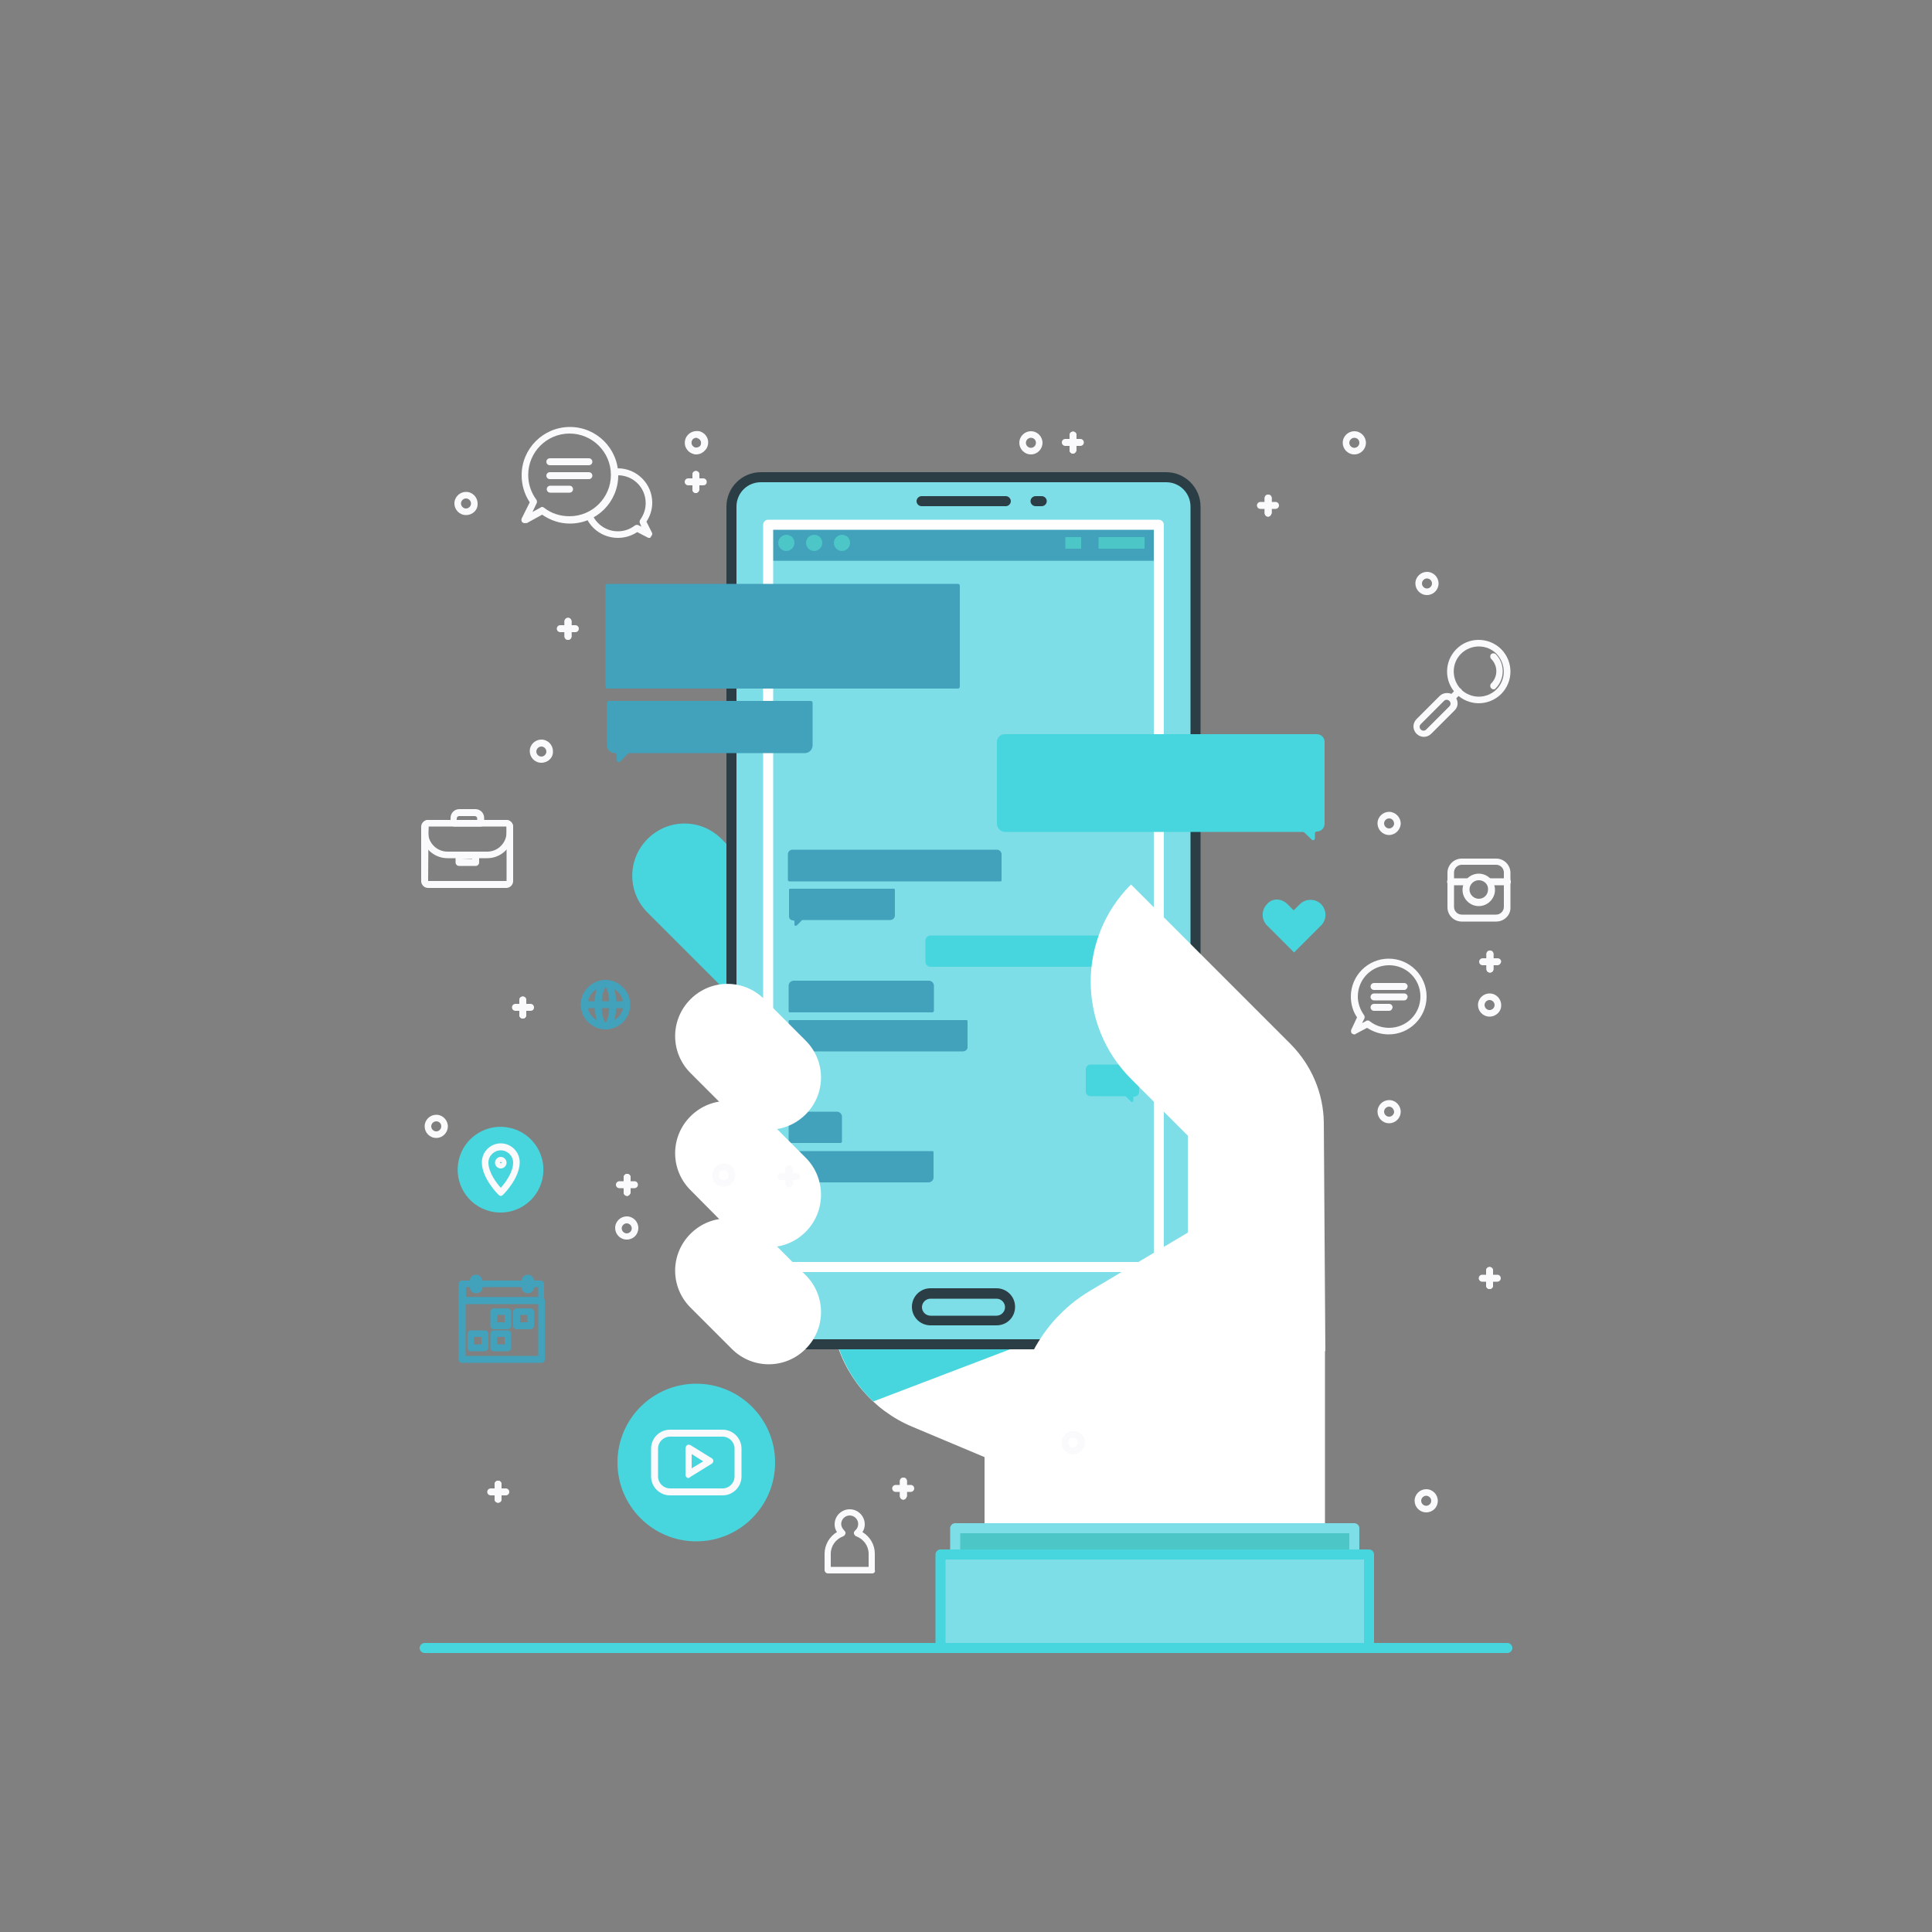 <?xml version="1.0" encoding="utf-8"?>
<!-- Generator: Adobe Illustrator 22.0.1, SVG Export Plug-In . SVG Version: 6.00 Build 0)  -->
<svg version="1.1" xmlns="http://www.w3.org/2000/svg" xmlns:xlink="http://www.w3.org/1999/xlink" x="0px" y="0px"
	 viewBox="0 0 500 500" style="enable-background:new 0 0 500 500;" xml:space="preserve">
<rect x="0" y="0" width="500" height="500" fill="#808080" stroke="none"/>
<style type="text/css">
	.st0{fill:#47D6DD;}
	.st1{fill:#FFFFFF;}
	.st2{fill:#7EDEE8;}
	.st3{fill:#2B3E45;}
	.st4{fill:#42A1BB;}
	.st5{fill:#4CC6C7;}
	.st6{fill:#FAFAFC;}
	.st7{fill:none;stroke:#FAFAFC;stroke-width:2;stroke-linecap:round;stroke-linejoin:round;stroke-miterlimit:10;}
</style>
<g id="objects">
	<g>
		<g>
			<path class="st0" d="M208.5,258L208.5,258c-5.3,5.3-13.8,5.3-19.1,0l-21.8-21.8c-5.3-5.3-5.3-13.8,0-19.1v0
				c5.3-5.3,13.8-5.3,19.1,0l21.8,21.8C213.8,244.2,213.8,252.8,208.5,258z"/>
		</g>
		<g>
			<path class="st1" d="M342.9,349.7v45.8h-88.1v-18.4l-18.8-7.9c-10.2-4.3-17.7-13.3-20.1-24.1l0,0h64.8L342.9,349.7z"/>
		</g>
		<g>
			<path class="st0" d="M259.5,345.1h-43.5c1.5,6.8,5,12.9,10,17.6l40.9-15.6L259.5,345.1z"/>
		</g>
		<g>
			<path class="st2" d="M301.8,347.9H196.9c-4.2,0-7.6-3.4-7.6-7.6V131.1c0-4.2,3.4-7.6,7.6-7.6h104.9c4.2,0,7.6,3.4,7.6,7.6v209.2
				C309.4,344.5,306,347.9,301.8,347.9z"/>
			<path class="st3" d="M301.8,349.2H196.9c-4.9,0-8.9-4-8.9-8.9V131.1c0-4.9,4-8.9,8.9-8.9h104.9c4.9,0,8.9,4,8.9,8.9v209.2
				C310.7,345.2,306.7,349.2,301.8,349.2z M196.9,124.8c-3.5,0-6.3,2.8-6.3,6.3v209.2c0,3.5,2.8,6.3,6.3,6.3h104.9
				c3.5,0,6.3-2.8,6.3-6.3V131.1c0-3.5-2.8-6.3-6.3-6.3H196.9z"/>
		</g>
		<g>
			
				<rect x="244.7" y="90" transform="matrix(-1.836970e-16 1 -1 -1.836970e-16 389.897 -108.868)" class="st4" width="9.3" height="101.1"/>
		</g>
		<g>
			<path class="st1" d="M299.9,329.2H198.8c-0.7,0-1.3-0.6-1.3-1.3V135.8c0-0.7,0.6-1.3,1.3-1.3h101.1c0.7,0,1.3,0.6,1.3,1.3v192.1
				C301.2,328.7,300.7,329.2,299.9,329.2z M200.1,326.6h98.5V137.1h-98.5V326.6z"/>
		</g>
		<g>
			<path class="st3" d="M257.9,343h-17.1c-2.6,0-4.8-2.1-4.8-4.8c0-2.6,2.1-4.8,4.8-4.8h17.1c2.6,0,4.8,2.1,4.8,4.8
				C262.7,340.9,260.6,343,257.9,343z M240.8,336.1c-1.2,0-2.2,1-2.2,2.2c0,1.2,1,2.2,2.2,2.2h17.1c1.2,0,2.2-1,2.2-2.2
				c0-1.2-1-2.2-2.2-2.2H240.8z"/>
		</g>
		<g>
			<g>
				<path class="st3" d="M260.3,131h-21.8c-0.7,0-1.3-0.6-1.3-1.3c0-0.7,0.6-1.3,1.3-1.3h21.8c0.7,0,1.3,0.6,1.3,1.3
					C261.6,130.4,261,131,260.3,131z"/>
			</g>
			<g>
				<path class="st3" d="M269.6,131H268c-0.7,0-1.3-0.6-1.3-1.3c0-0.7,0.6-1.3,1.3-1.3h1.6c0.7,0,1.3,0.6,1.3,1.3
					C270.9,130.4,270.3,131,269.6,131z"/>
			</g>
		</g>
		<g>
			<path class="st5" d="M205.6,140.5c0,1.2-1,2.1-2.1,2.1c-1.2,0-2.1-1-2.1-2.1c0-1.2,1-2.1,2.1-2.1
				C204.7,138.4,205.6,139.3,205.6,140.5z"/>
		</g>
		<g>
			<path class="st5" d="M212.8,140.5c0,1.2-1,2.1-2.1,2.1c-1.2,0-2.1-1-2.1-2.1c0-1.2,1-2.1,2.1-2.1
				C211.9,138.4,212.8,139.3,212.8,140.5z"/>
		</g>
		<g>
			<path class="st5" d="M220,140.5c0,1.2-1,2.1-2.1,2.1c-1.2,0-2.1-1-2.1-2.1c0-1.2,1-2.1,2.1-2.1C219.1,138.4,220,139.3,220,140.5z
				"/>
		</g>
		<g>
			<rect x="284.3" y="139" class="st5" width="11.9" height="3"/>
		</g>
		<g>
			<rect x="275.7" y="139" class="st5" width="4.1" height="3"/>
		</g>
		<g>
			<g>
				<path class="st4" d="M205.3,238.2L205.3,238.2c0.2,0,0.3,0.1,0.3,0.3v0.8c0,0.3,0.3,0.4,0.6,0.2l1.3-1.3
					c0.1-0.1,0.1-0.1,0.2-0.1h22.7c0.6,0,1.2-0.5,1.2-1.2v-6.6c0-0.2-0.1-0.3-0.3-0.3h-26.8c-0.2,0-0.3,0.1-0.3,0.3v6.6
					C204.1,237.7,204.6,238.2,205.3,238.2z"/>
			</g>
			<g>
				<path class="st4" d="M204.3,228.1h54.6c0.2,0,0.3-0.1,0.3-0.3v-6.7c0-0.6-0.5-1.2-1.2-1.2h-52.9c-0.6,0-1.2,0.5-1.2,1.2v6.7
					C204,228,204.1,228.1,204.3,228.1z"/>
			</g>
			<g>
				<path class="st0" d="M240.8,250.2h50.3c0.1,0,0.2,0,0.2,0.1l1.3,1.3c0.2,0.2,0.6,0.1,0.6-0.2v-0.8c0-0.2,0.1-0.3,0.3-0.3h0
					c0.7,0,1.3-0.6,1.3-1.3v-5.6c0-0.7-0.6-1.3-1.3-1.3h-52.7c-0.7,0-1.3,0.6-1.3,1.3v5.6C239.6,249.7,240.1,250.2,240.8,250.2z"/>
			</g>
		</g>
		<g>
			<path class="st4" d="M249.2,272.1h-41.4c-0.1,0-0.2,0-0.2,0.1l-1.3,1.3c-0.2,0.2-0.6,0.1-0.6-0.2v-0.8c0-0.2-0.1-0.3-0.3-0.3h0
				c-0.7,0-1.3-0.6-1.3-1.3v-6.6c0-0.2,0.1-0.3,0.3-0.3h45.7c0.2,0,0.3,0.1,0.3,0.3v6.6C250.5,271.5,249.9,272.1,249.2,272.1z"/>
		</g>
		<g>
			<path class="st4" d="M241.3,262h-36.9c-0.2,0-0.3-0.1-0.3-0.3v-6.6c0-0.7,0.6-1.3,1.3-1.3h35c0.7,0,1.3,0.6,1.3,1.3v6.6
				C241.6,261.8,241.5,262,241.3,262z"/>
		</g>
		<g>
			<g>
				<path class="st0" d="M293.6,283.8L293.6,283.8c-0.2,0-0.3,0.1-0.3,0.3v0.8c0,0.3-0.3,0.4-0.6,0.2l-1.3-1.3
					c-0.1-0.1-0.1-0.1-0.2-0.1h-9c-0.6,0-1.2-0.5-1.2-1.2v-5.8c0-0.6,0.5-1.2,1.2-1.2h11.4c0.6,0,1.2,0.5,1.2,1.2v5.8
					C294.8,283.3,294.2,283.8,293.6,283.8z"/>
			</g>
			<g>
				<path class="st4" d="M240.3,306h-32.5c-0.1,0-0.2,0-0.2,0.1l-1.3,1.3c-0.2,0.2-0.6,0.1-0.6-0.2v-0.8c0-0.2-0.1-0.3-0.3-0.3h0
					c-0.7,0-1.3-0.6-1.3-1.3v-6.6c0-0.2,0.1-0.3,0.3-0.3h36.9c0.2,0,0.3,0.1,0.3,0.3v6.6C241.6,305.4,241,306,240.3,306z"/>
			</g>
			<g>
				<path class="st4" d="M217.5,295.8h-13.1c-0.2,0-0.3-0.1-0.3-0.3V289c0-0.7,0.6-1.3,1.3-1.3h11.2c0.7,0,1.3,0.6,1.3,1.3v6.5
					C217.8,295.7,217.7,295.8,217.5,295.8z"/>
			</g>
		</g>
		<g>
			<g>
				<path class="st4" d="M157.2,178.2h90.7c0.3,0,0.5-0.2,0.5-0.5v-26.1c0-0.3-0.2-0.5-0.5-0.5h-90.7c-0.3,0-0.5,0.2-0.5,0.5v26.1
					C156.7,177.9,156.9,178.2,157.2,178.2z"/>
			</g>
			<g>
				<path class="st4" d="M162.9,194.9h45.4c1.1,0,2-0.9,2-2v-11c0-0.3-0.2-0.5-0.5-0.5h-52.2c-0.3,0-0.5,0.2-0.5,0.5v11
					c0,1.1,0.9,2,2,2h0c0.3,0,0.5,0.2,0.5,0.5v1.3c0,0.5,0.6,0.7,0.9,0.4l2.1-2.1C162.6,195,162.7,194.9,162.9,194.9z"/>
			</g>
			<g>
				<path class="st0" d="M260.1,215.3h77.1c0.1,0,0.3,0.1,0.3,0.1l2,1.9c0.3,0.3,0.8,0.1,0.8-0.4v-1.2c0-0.3,0.2-0.5,0.5-0.5h0
					c1.1,0,2-0.9,2-2v-21.2c0-1.1-0.9-2-2-2h-80.8c-1.1,0-2,0.9-2,2v21.2C258.1,214.4,259,215.3,260.1,215.3z"/>
			</g>
		</g>
		<g>
			<path class="st1" d="M208.5,349.1L208.5,349.1c-5.3,5.3-13.8,5.3-19.1,0l-10.7-10.7c-5.3-5.3-5.3-13.8,0-19.1l0,0
				c5.3-5.3,13.8-5.3,19.1,0l10.7,10.7C213.8,335.3,213.8,343.8,208.5,349.1z"/>
		</g>
		<g>
			<path class="st1" d="M208.5,318.8L208.5,318.8c-5.3,5.3-13.8,5.3-19.1,0L178.7,308c-5.3-5.3-5.3-13.8,0-19.1l0,0
				c5.3-5.3,13.8-5.3,19.1,0l10.7,10.7C213.8,304.9,213.8,313.5,208.5,318.8z"/>
		</g>
		<g>
			<path class="st1" d="M208.5,288.4L208.5,288.4c-5.3,5.3-13.8,5.3-19.1,0l-10.7-10.7c-5.3-5.3-5.3-13.8,0-19.1l0,0
				c5.3-5.3,13.8-5.3,19.1,0l10.7,10.7C213.8,274.6,213.8,283.1,208.5,288.4z"/>
		</g>
		<g>
			<path class="st1" d="M334.1,270.3l-41.4-41.4c-13.9,13.9-13.9,36.4,0,50.3l14.7,14.7V319l-25.2,15c-12,7.1-19.3,20-19.3,33.9l0,0
				l80.1-18.2l-0.4-59.2C342.5,282.9,339.4,275.7,334.1,270.3z"/>
		</g>
		<g>
			<rect x="247.2" y="395.5" class="st5" width="103.3" height="6.8"/>
			<path class="st2" d="M350.5,403.6H247.2c-0.7,0-1.3-0.6-1.3-1.3v-6.8c0-0.7,0.6-1.3,1.3-1.3h103.3c0.7,0,1.3,0.6,1.3,1.3v6.8
				C351.8,403,351.2,403.6,350.5,403.6z M248.5,401h100.7v-4.2H248.5V401z"/>
		</g>
		<g>
			<rect x="243.4" y="402.3" class="st2" width="110.9" height="24.2"/>
			<path class="st0" d="M354.3,427.8H243.4c-0.7,0-1.3-0.6-1.3-1.3v-24.2c0-0.7,0.6-1.3,1.3-1.3h110.9c0.7,0,1.3,0.6,1.3,1.3v24.2
				C355.6,427.2,355,427.8,354.3,427.8z M244.7,425.2H353v-21.6H244.7V425.2z"/>
		</g>
		<g>
			<line class="st5" x1="109.9" y1="426.5" x2="390.1" y2="426.5"/>
			<path class="st0" d="M390.1,427.8H109.9c-0.7,0-1.3-0.6-1.3-1.3c0-0.7,0.6-1.3,1.3-1.3h280.2c0.7,0,1.3,0.6,1.3,1.3
				C391.4,427.2,390.8,427.8,390.1,427.8z"/>
		</g>
		<g>
			<circle class="st0" cx="180.2" cy="378.5" r="20.4"/>
		</g>
		<g>
			<path class="st6" d="M187,387h-13.6c-2.7,0-4.9-2.2-4.9-4.9v-7.2c0-2.7,2.2-4.9,4.9-4.9H187c2.7,0,4.9,2.2,4.9,4.9v7.2
				C191.9,384.8,189.7,387,187,387z M173.4,371.8c-1.7,0-3.1,1.4-3.1,3.1v7.2c0,1.7,1.4,3.1,3.1,3.1H187c1.7,0,3.1-1.4,3.1-3.1v-7.2
				c0-1.7-1.4-3.1-3.1-3.1H173.4z"/>
		</g>
		<g>
			<path class="st6" d="M178.2,382.5c-0.1,0-0.3,0-0.4-0.1c-0.3-0.2-0.4-0.4-0.4-0.8v-6.8c0-0.3,0.2-0.6,0.4-0.8
				c0.3-0.2,0.6-0.1,0.9,0l5.5,3.4c0.3,0.2,0.4,0.4,0.4,0.7c0,0.3-0.2,0.6-0.4,0.7l-5.5,3.4C178.5,382.4,178.3,382.5,178.2,382.5z
				 M179,376.3v3.7l3-1.8L179,376.3z"/>
		</g>
		<g>
			<g>
				<g>
					<path class="st7" d="M159.9,121.2"/>
				</g>
				<g>
					<path class="st6" d="M168,139.2c-0.1,0-0.3,0-0.4-0.1l-2.7-1.4c-1.5,1-3.2,1.5-5,1.5c-3.2,0-6.2-1.7-7.8-4.5
						c-0.2-0.4-0.1-0.9,0.3-1.2c0.4-0.2,0.9-0.1,1.2,0.3c1.3,2.3,3.7,3.7,6.3,3.7c1.6,0,3.1-0.5,4.4-1.5c0.3-0.2,0.6-0.2,0.9-0.1
						l0.8,0.4l-0.4-0.9c-0.1-0.3-0.1-0.6,0.1-0.9c0.9-1.3,1.4-2.7,1.4-4.3c0-4-3.2-7.2-7.2-7.2c-0.5,0-0.9-0.4-0.9-0.9
						c0-0.5,0.4-0.9,0.9-0.9c4.9,0,8.9,4,8.9,8.9c0,1.7-0.5,3.4-1.5,4.9l1.4,2.8c0.2,0.3,0.1,0.7-0.2,1
						C168.4,139.2,168.2,139.2,168,139.2z"/>
				</g>
				<g>
					<path class="st6" d="M135.8,135.4c-0.2,0-0.4-0.1-0.6-0.2c-0.3-0.3-0.3-0.7-0.2-1l2.1-4.2c-1.4-2.1-2.1-4.5-2.1-7
						c0-6.9,5.6-12.5,12.5-12.5c6.9,0,12.5,5.6,12.5,12.5c0,6.9-5.6,12.5-12.5,12.5c-2.6,0-5-0.8-7.2-2.3l-4,2.2
						C136.1,135.3,135.9,135.4,135.8,135.4z M140.3,131.2c0.2,0,0.4,0.1,0.5,0.2c1.9,1.5,4.2,2.2,6.6,2.2c5.9,0,10.7-4.8,10.7-10.7
						c0-5.9-4.8-10.7-10.7-10.7c-5.9,0-10.7,4.8-10.7,10.7c0,2.3,0.7,4.5,2.1,6.4c0.2,0.3,0.2,0.6,0.1,0.9l-1.1,2.3l2.2-1.2
						C140,131.2,140.2,131.2,140.3,131.2z"/>
				</g>
			</g>
			<g>
				<path class="st6" d="M152.4,120.4h-10.1c-0.5,0-0.9-0.4-0.9-0.9c0-0.5,0.4-0.9,0.9-0.9h10.1c0.5,0,0.9,0.4,0.9,0.9
					C153.3,120,152.9,120.4,152.4,120.4z"/>
			</g>
			<g>
				<path class="st6" d="M152.4,124h-10.1c-0.5,0-0.9-0.4-0.9-0.9c0-0.5,0.4-0.9,0.9-0.9h10.1c0.5,0,0.9,0.4,0.9,0.9
					C153.3,123.6,152.9,124,152.4,124z"/>
			</g>
			<g>
				<path class="st6" d="M147.4,127.5h-5c-0.5,0-0.9-0.4-0.9-0.9c0-0.5,0.4-0.9,0.9-0.9h5c0.5,0,0.9,0.4,0.9,0.9
					C148.3,127.1,147.9,127.5,147.4,127.5z"/>
			</g>
		</g>
		<g>
			<path class="st0" d="M333.2,234l1.6,1.6l1.6-1.6c1.5-1.5,4-1.5,5.5,0l0,0c1.5,1.5,1.5,4,0,5.5l-7,7l-7-7c-1.5-1.5-1.5-4,0-5.5
				C329.2,232.4,331.6,232.4,333.2,234z"/>
		</g>
		<g>
			<path class="st6" d="M225.7,407.2h-11.4c-0.5,0-0.9-0.4-0.9-0.9v-4.2c0-2.3,1.3-4.5,3.2-5.6c-0.4-0.6-0.6-1.3-0.6-2
				c0-2.2,1.8-3.9,3.9-3.9c2.2,0,3.9,1.8,3.9,3.9c0,0.7-0.2,1.4-0.6,2c2,1.2,3.2,3.3,3.2,5.6v4.2
				C226.6,406.8,226.2,407.2,225.7,407.2z M215.2,405.5h9.6v-3.4c0-2-1.3-3.8-3.2-4.5c-0.3-0.1-0.5-0.4-0.6-0.7
				c-0.1-0.3,0.1-0.6,0.3-0.8c0.5-0.4,0.8-1,0.8-1.7c0-1.2-1-2.2-2.2-2.2c-1.2,0-2.2,1-2.2,2.2c0,0.6,0.3,1.2,0.8,1.7
				c0.2,0.2,0.4,0.5,0.3,0.8c-0.1,0.3-0.3,0.6-0.6,0.7c-1.9,0.7-3.2,2.5-3.2,4.5V405.5z"/>
		</g>
		<g>
			<g>
				<path class="st4" d="M156.7,266.4c-3.5,0-6.4-2.9-6.4-6.4c0-3.5,2.9-6.4,6.4-6.4c3.5,0,6.4,2.9,6.4,6.4
					C163.1,263.6,160.2,266.4,156.7,266.4z M156.7,255.4c-2.6,0-4.6,2.1-4.6,4.6c0,2.6,2.1,4.6,4.6,4.6c2.6,0,4.6-2.1,4.6-4.6
					C161.3,257.5,159.3,255.4,156.7,255.4z"/>
			</g>
			<g>
				<path class="st4" d="M156.7,266.4c-1.9,0-2.8-3.3-2.8-6.4c0-3.2,0.9-6.4,2.8-6.4c1.9,0,2.8,3.2,2.8,6.4
					C159.5,263.2,158.6,266.4,156.7,266.4z M156.7,255.5c-0.3,0.3-1,1.8-1,4.6c0,2.8,0.7,4.3,1,4.6c0.3-0.3,1-1.8,1-4.6
					C157.7,257.3,157.1,255.8,156.7,255.5z"/>
			</g>
			<g>
				<path class="st4" d="M162.2,260.9h-11c-0.5,0-0.9-0.4-0.9-0.9c0-0.5,0.4-0.9,0.9-0.9h11c0.5,0,0.9,0.4,0.9,0.9
					C163.1,260.5,162.7,260.9,162.2,260.9z"/>
			</g>
		</g>
		<g>
			<g>
				<path class="st4" d="M140.1,352.7h-20.5c-0.5,0-0.9-0.4-0.9-0.9v-15.2c0-0.5,0.4-0.9,0.9-0.9h20.5c0.5,0,0.9,0.4,0.9,0.9v15.2
					C141,352.3,140.6,352.7,140.1,352.7z M120.5,350.9h18.8v-13.5h-18.8V350.9z"/>
			</g>
			<g>
				<g>
					<path class="st4" d="M137.3,344h-3.6c-0.5,0-0.9-0.4-0.9-0.9v-3.6c0-0.5,0.4-0.9,0.9-0.9h3.6c0.5,0,0.9,0.4,0.9,0.9v3.6
						C138.2,343.6,137.8,344,137.3,344z M134.6,342.2h1.9v-1.9h-1.9V342.2z"/>
				</g>
			</g>
			<g>
				<g>
					<path class="st4" d="M131.4,344h-3.6c-0.5,0-0.9-0.4-0.9-0.9v-3.6c0-0.5,0.4-0.9,0.9-0.9h3.6c0.5,0,0.9,0.4,0.9,0.9v3.6
						C132.3,343.6,131.9,344,131.4,344z M128.7,342.2h1.9v-1.9h-1.9V342.2z"/>
				</g>
			</g>
			<g>
				<g>
					<path class="st4" d="M125.5,349.7h-3.6c-0.5,0-0.9-0.4-0.9-0.9v-3.6c0-0.5,0.4-0.9,0.9-0.9h3.6c0.5,0,0.9,0.4,0.9,0.9v3.6
						C126.3,349.3,125.9,349.7,125.5,349.7z M122.7,347.9h1.9v-1.9h-1.9V347.9z"/>
				</g>
				<g>
					<path class="st4" d="M131.4,349.7h-3.6c-0.5,0-0.9-0.4-0.9-0.9v-3.6c0-0.5,0.4-0.9,0.9-0.9h3.6c0.5,0,0.9,0.4,0.9,0.9v3.6
						C132.3,349.3,131.9,349.7,131.4,349.7z M128.7,347.9h1.9v-1.9h-1.9V347.9z"/>
				</g>
			</g>
			<g>
				<path class="st4" d="M123.2,334.7c-0.9,0-1.6-0.7-1.6-1.6v-1.6c0-0.9,0.7-1.6,1.6-1.6c0.9,0,1.6,0.7,1.6,1.6v1.6
					C124.8,334,124.1,334.7,123.2,334.7z"/>
			</g>
			<g>
				<path class="st4" d="M136.6,334.7c-0.9,0-1.6-0.7-1.6-1.6v-1.6c0-0.9,0.7-1.6,1.6-1.6c0.9,0,1.6,0.7,1.6,1.6v1.6
					C138.2,334,137.5,334.7,136.6,334.7z"/>
			</g>
			<g>
				<path class="st4" d="M140.1,337.5h-20.5c-0.5,0-0.9-0.4-0.9-0.9v-4.3c0-0.5,0.4-0.9,0.9-0.9h2.8c0.3,0,0.6,0.2,0.7,0.4
					c0.2-0.3,0.4-0.4,0.7-0.4h11.9c0.3,0,0.6,0.2,0.7,0.4c0.1-0.3,0.4-0.4,0.7-0.4h2.8c0.5,0,0.9,0.4,0.9,0.9v4.3
					C141,337.1,140.6,337.5,140.1,337.5z M120.5,335.7h18.8v-2.6h-1.1c0,0.9-0.7,1.5-1.6,1.5c-0.9,0-1.6-0.7-1.6-1.5h-10.1
					c0,0.9-0.7,1.5-1.6,1.5c-0.9,0-1.6-0.7-1.6-1.5h-1.1V335.7z"/>
			</g>
		</g>
		<g>
			<g>
				<path class="st6" d="M382.7,182c-2.2,0-4.3-0.9-5.8-2.4c-3.2-3.2-3.2-8.4,0-11.6c1.6-1.6,3.6-2.4,5.8-2.4s4.3,0.9,5.8,2.4
					c3.2,3.2,3.2,8.4,0,11.6C387,181.1,384.9,182,382.7,182z M382.7,167.3c-1.7,0-3.4,0.7-4.6,1.9c-2.5,2.5-2.5,6.6,0,9.2
					c1.2,1.2,2.9,1.9,4.6,1.9c1.7,0,3.4-0.7,4.6-1.9c2.5-2.5,2.5-6.6,0-9.2C386.1,168,384.5,167.3,382.7,167.3z"/>
			</g>
			<g>
				<path class="st6" d="M375.7,181.6c-0.2,0-0.4-0.1-0.6-0.3c-0.3-0.3-0.3-0.9,0-1.2l1.8-1.8c0.3-0.3,0.9-0.3,1.2,0
					c0.3,0.3,0.3,0.9,0,1.2l-1.8,1.8C376.2,181.5,376,181.6,375.7,181.6z"/>
			</g>
			<g>
				<path class="st6" d="M368.5,190.7c-0.7,0-1.4-0.3-1.9-0.8c-0.5-0.5-0.8-1.2-0.8-1.9c0-0.7,0.3-1.4,0.8-1.9l6-6c1-1,2.8-1,3.8,0
					c1.1,1.1,1.1,2.8,0,3.8l-6,6C369.9,190.4,369.2,190.7,368.5,190.7z M374.4,181.1c-0.3,0-0.5,0.1-0.7,0.3l-6,6
					c-0.2,0.2-0.3,0.4-0.3,0.7c0,0.3,0.1,0.5,0.3,0.7c0.4,0.4,1,0.4,1.4,0l6-6c0.4-0.4,0.4-1,0-1.4
					C374.9,181.2,374.7,181.1,374.4,181.1z"/>
			</g>
			<g>
				<path class="st6" d="M386.5,178.4c-0.2,0-0.4-0.1-0.6-0.3c-0.3-0.3-0.3-0.9,0-1.2c1.8-1.8,1.8-4.6,0-6.4c-0.3-0.3-0.3-0.9,0-1.2
					c0.3-0.3,0.9-0.3,1.2,0c2.4,2.4,2.4,6.4,0,8.8C387,178.3,386.8,178.4,386.5,178.4z"/>
			</g>
		</g>
		<g>
			<g>
				<path class="st6" d="M131,229.8h-20.2c-1,0-1.8-0.8-1.8-1.8v-14c0-1,0.8-1.8,1.8-1.8H131c1,0,1.8,0.8,1.8,1.8v14
					C132.8,229,132,229.8,131,229.8z M110.9,213.9C110.8,213.9,110.8,213.9,110.9,213.9l-0.1,14c0,0,0,0.1,0.1,0.1H131
					c0,0,0.1,0,0.1-0.1v-14c0,0,0-0.1-0.1-0.1H110.9z"/>
			</g>
			<g>
				<path class="st6" d="M126.1,222.1h-10.3c-3.7,0-6.7-3-6.7-6.7V214c0-1,0.8-1.8,1.8-1.8H131c1,0,1.8,0.8,1.8,1.8v1.4
					C132.8,219.1,129.8,222.1,126.1,222.1z M110.9,213.9C110.8,213.9,110.8,213.9,110.9,213.9l-0.1,1.5c0,2.8,2.3,5,5,5h10.3
					c2.8,0,5-2.3,5-5V214c0,0,0-0.1-0.1-0.1H110.9z"/>
			</g>
			<g>
				<path class="st6" d="M123.1,224.1h-4.3c-0.5,0-0.9-0.4-0.9-0.9v-1.8c0-0.5,0.4-0.9,0.9-0.9h4.3c0.5,0,0.9,0.4,0.9,0.9v1.8
					C124,223.7,123.6,224.1,123.1,224.1z M119.6,222.3h2.6v-0.1L119.6,222.3L119.6,222.3z"/>
			</g>
			<g>
				<path class="st6" d="M124.4,213.9h-6.9c-0.5,0-0.9-0.4-0.9-0.9v-1.3c0-1.3,1-2.3,2.3-2.3h4.1c1.3,0,2.3,1,2.3,2.3v1.3
					C125.3,213.5,124.9,213.9,124.4,213.9z M118.3,212.2h5.2v-0.4c0-0.3-0.3-0.6-0.6-0.6h-4.1c-0.3,0-0.6,0.3-0.6,0.6V212.2z"/>
			</g>
		</g>
		<g>
			<g>
				<g>
					<path class="st6" d="M387.2,238.5h-8.9c-2.1,0-3.7-1.7-3.7-3.7v-8.9c0-2.1,1.7-3.7,3.7-3.7h8.9c2.1,0,3.7,1.7,3.7,3.7v8.9
						C391,236.8,389.3,238.5,387.2,238.5z M378.3,223.8c-1.1,0-2,0.9-2,2v8.9c0,1.1,0.9,2,2,2h8.9c1.1,0,2-0.9,2-2v-8.9
						c0-1.1-0.9-2-2-2H378.3z"/>
				</g>
				<g>
					<path class="st6" d="M382.7,234.5c-2.3,0-4.2-1.9-4.2-4.2s1.9-4.2,4.2-4.2s4.2,1.9,4.2,4.2S385,234.5,382.7,234.5z
						 M382.7,227.8c-1.3,0-2.4,1.1-2.4,2.4c0,1.3,1.1,2.4,2.4,2.4c1.4,0,2.4-1.1,2.4-2.4C385.2,228.9,384.1,227.8,382.7,227.8z"/>
				</g>
			</g>
			<g>
				<path class="st6" d="M379.8,229.1h-4.4c-0.5,0-0.9-0.4-0.9-0.9c0-0.5,0.4-0.9,0.9-0.9h4.4c0.5,0,0.9,0.4,0.9,0.9
					C380.6,228.7,380.3,229.1,379.8,229.1z"/>
			</g>
			<g>
				<path class="st6" d="M390.1,229.1h-4.5c-0.5,0-0.9-0.4-0.9-0.9c0-0.5,0.4-0.9,0.9-0.9h4.5c0.5,0,0.9,0.4,0.9,0.9
					C391,228.7,390.6,229.1,390.1,229.1z"/>
			</g>
		</g>
		<g>
			<g>
				
					<ellipse transform="matrix(0.23 -0.973 0.973 0.23 -194.698 359.216)" class="st0" cx="129.6" cy="302.6" rx="11.1" ry="11.1"/>
			</g>
			<g>
				<g>
					<path class="st6" d="M129.6,302.4c-0.8,0-1.5-0.7-1.5-1.5s0.7-1.5,1.5-1.5c0.8,0,1.5,0.7,1.5,1.5S130.4,302.4,129.6,302.4z
						 M129.6,300.7c-0.1,0-0.2,0.1-0.2,0.2c0,0.2,0.4,0.2,0.4,0C129.8,300.8,129.7,300.7,129.6,300.7z"/>
				</g>
				<g>
					<path class="st6" d="M129.6,309.5L129.6,309.5c-0.2,0-0.4-0.1-0.6-0.3c-0.2-0.2-4.3-4.3-4.3-8.4c0-2.7,2.2-4.9,4.9-4.9
						c2.7,0,4.9,2.2,4.9,4.9c0,4.1-4.1,8.2-4.3,8.4C130,309.4,129.8,309.5,129.6,309.5z M129.6,297.7c-1.7,0-3.2,1.4-3.2,3.2
						c0,2.5,2.1,5.3,3.2,6.5c1.1-1.2,3.2-4,3.2-6.5C132.8,299.1,131.3,297.7,129.6,297.7z"/>
				</g>
			</g>
		</g>
		<g>
			<g>
				<g>
					<path class="st7" d="M369.1,256.5"/>
				</g>
				<g>
					<path class="st6" d="M350.5,267.7c-0.2,0-0.4-0.1-0.6-0.2c-0.3-0.3-0.3-0.7-0.2-1l1.5-3.2c-1.1-1.6-1.6-3.5-1.6-5.4
						c0-5.4,4.4-9.8,9.8-9.8c5.4,0,9.8,4.4,9.8,9.8c0,5.4-4.4,9.8-9.8,9.8c-2,0-3.9-0.6-5.6-1.7l-3,1.6
						C350.8,267.7,350.6,267.7,350.5,267.7z M354,264.1c0.2,0,0.4,0.1,0.5,0.2c1.4,1.1,3.1,1.7,5,1.7c4.5,0,8.1-3.6,8.1-8.1
						c0-4.5-3.6-8.1-8.1-8.1c-4.5,0-8.1,3.6-8.1,8.1c0,1.7,0.6,3.4,1.6,4.8c0.2,0.3,0.2,0.6,0.1,0.9l-0.6,1.2l1.1-0.6
						C353.7,264.1,353.8,264.1,354,264.1z"/>
				</g>
			</g>
			<g>
				<path class="st6" d="M363.4,256.2h-7.8c-0.5,0-0.9-0.4-0.9-0.9c0-0.5,0.4-0.9,0.9-0.9h7.8c0.5,0,0.9,0.4,0.9,0.9
					C364.2,255.8,363.9,256.2,363.4,256.2z"/>
			</g>
			<g>
				<path class="st6" d="M363.4,258.9h-7.8c-0.5,0-0.9-0.4-0.9-0.9c0-0.5,0.4-0.9,0.9-0.9h7.8c0.5,0,0.9,0.4,0.9,0.9
					C364.2,258.5,363.9,258.9,363.4,258.9z"/>
			</g>
			<g>
				<path class="st6" d="M359.5,261.6h-3.9c-0.5,0-0.9-0.4-0.9-0.9c0-0.5,0.4-0.9,0.9-0.9h3.9c0.5,0,0.9,0.4,0.9,0.9
					C360.3,261.3,359.9,261.6,359.5,261.6z"/>
			</g>
		</g>
		<g>
			<g>
				<g>
					<g>
						<g>
							<path class="st6" d="M128.9,388.9c-0.5,0-0.9-0.4-0.9-0.9v-3.9c0-0.5,0.4-0.9,0.9-0.9c0.5,0,0.9,0.4,0.9,0.9v3.9
								C129.8,388.5,129.4,388.9,128.9,388.9z"/>
						</g>
					</g>
					<g>
						<g>
							<path class="st6" d="M128.9,388.9c-0.5,0-0.9-0.4-0.9-0.9v-3.9c0-0.5,0.4-0.9,0.9-0.9c0.5,0,0.9,0.4,0.9,0.9v3.9
								C129.8,388.5,129.4,388.9,128.9,388.9z"/>
						</g>
					</g>
					<g>
						<g>
							<path class="st6" d="M130.9,387H127c-0.5,0-0.9-0.4-0.9-0.9c0-0.5,0.4-0.9,0.9-0.9h3.9c0.5,0,0.9,0.4,0.9,0.9
								C131.8,386.6,131.4,387,130.9,387z"/>
						</g>
					</g>
				</g>
				<g>
					<g>
						<g>
							<path class="st6" d="M233.8,388.1c-0.5,0-0.9-0.4-0.9-0.9v-3.9c0-0.5,0.4-0.9,0.9-0.9c0.5,0,0.9,0.4,0.9,0.9v3.9
								C234.6,387.7,234.2,388.1,233.8,388.1z"/>
						</g>
					</g>
					<g>
						<g>
							<path class="st6" d="M233.8,388.1c-0.5,0-0.9-0.4-0.9-0.9v-3.9c0-0.5,0.4-0.9,0.9-0.9c0.5,0,0.9,0.4,0.9,0.9v3.9
								C234.6,387.7,234.2,388.1,233.8,388.1z"/>
						</g>
					</g>
					<g>
						<g>
							<path class="st6" d="M235.7,386.1h-3.9c-0.5,0-0.9-0.4-0.9-0.9c0-0.5,0.4-0.9,0.9-0.9h3.9c0.5,0,0.9,0.4,0.9,0.9
								C236.6,385.7,236.2,386.1,235.7,386.1z"/>
						</g>
					</g>
				</g>
				<g>
					<g>
						<g>
							<path class="st6" d="M147,165.6c-0.5,0-0.9-0.4-0.9-0.9v-3.9c0-0.5,0.4-0.9,0.9-0.9s0.9,0.4,0.9,0.9v3.9
								C147.9,165.2,147.5,165.6,147,165.6z"/>
						</g>
					</g>
					<g>
						<g>
							<path class="st6" d="M147,165.6c-0.5,0-0.9-0.4-0.9-0.9v-3.9c0-0.5,0.4-0.9,0.9-0.9s0.9,0.4,0.9,0.9v3.9
								C147.9,165.2,147.5,165.6,147,165.6z"/>
						</g>
					</g>
					<g>
						<g>
							<path class="st6" d="M148.9,163.6H145c-0.5,0-0.9-0.4-0.9-0.9c0-0.5,0.4-0.9,0.9-0.9h3.9c0.5,0,0.9,0.4,0.9,0.9
								C149.8,163.2,149.4,163.6,148.9,163.6z"/>
						</g>
					</g>
				</g>
				<g>
					<g>
						<g>
							<path class="st6" d="M180.1,127.6c-0.5,0-0.9-0.4-0.9-0.9v-3.9c0-0.5,0.4-0.9,0.9-0.9c0.5,0,0.9,0.4,0.9,0.9v3.9
								C180.9,127.2,180.5,127.6,180.1,127.6z"/>
						</g>
					</g>
					<g>
						<g>
							<path class="st6" d="M180.1,127.6c-0.5,0-0.9-0.4-0.9-0.9v-3.9c0-0.5,0.4-0.9,0.9-0.9c0.5,0,0.9,0.4,0.9,0.9v3.9
								C180.9,127.2,180.5,127.6,180.1,127.6z"/>
						</g>
					</g>
					<g>
						<g>
							<path class="st6" d="M182,125.6h-3.9c-0.5,0-0.9-0.4-0.9-0.9c0-0.5,0.4-0.9,0.9-0.9h3.9c0.5,0,0.9,0.4,0.9,0.9
								C182.9,125.3,182.5,125.6,182,125.6z"/>
						</g>
					</g>
				</g>
				<g>
					<g>
						<g>
							<path class="st6" d="M328.2,133.7c-0.5,0-0.9-0.4-0.9-0.9v-3.9c0-0.5,0.4-0.9,0.9-0.9c0.5,0,0.9,0.4,0.9,0.9v3.9
								C329,133.3,328.6,133.7,328.2,133.7z"/>
						</g>
					</g>
					<g>
						<g>
							<path class="st6" d="M328.2,133.7c-0.5,0-0.9-0.4-0.9-0.9v-3.9c0-0.5,0.4-0.9,0.9-0.9c0.5,0,0.9,0.4,0.9,0.9v3.9
								C329,133.3,328.6,133.7,328.2,133.7z"/>
						</g>
					</g>
					<g>
						<g>
							<path class="st6" d="M330.1,131.7h-3.9c-0.5,0-0.9-0.4-0.9-0.9c0-0.5,0.4-0.9,0.9-0.9h3.9c0.5,0,0.9,0.4,0.9,0.9
								C331,131.3,330.6,131.7,330.1,131.7z"/>
						</g>
					</g>
				</g>
				<g>
					<g>
						<g>
							<path class="st6" d="M277.7,117.4c-0.5,0-0.9-0.4-0.9-0.9v-3.9c0-0.5,0.4-0.9,0.9-0.9c0.5,0,0.9,0.4,0.9,0.9v3.9
								C278.5,117,278.1,117.4,277.7,117.4z"/>
						</g>
					</g>
					<g>
						<g>
							<path class="st6" d="M277.7,117.4c-0.5,0-0.9-0.4-0.9-0.9v-3.9c0-0.5,0.4-0.9,0.9-0.9c0.5,0,0.9,0.4,0.9,0.9v3.9
								C278.5,117,278.1,117.4,277.7,117.4z"/>
						</g>
					</g>
					<g>
						<g>
							<path class="st6" d="M279.6,115.4h-3.9c-0.5,0-0.9-0.4-0.9-0.9c0-0.5,0.4-0.9,0.9-0.9h3.9c0.5,0,0.9,0.4,0.9,0.9
								C280.5,115,280.1,115.4,279.6,115.4z"/>
						</g>
					</g>
				</g>
				<g>
					<g>
						<g>
							<path class="st6" d="M385.6,251.7c-0.5,0-0.9-0.4-0.9-0.9v-3.9c0-0.5,0.4-0.9,0.9-0.9c0.5,0,0.9,0.4,0.9,0.9v3.9
								C386.5,251.3,386.1,251.7,385.6,251.7z"/>
						</g>
					</g>
					<g>
						<g>
							<path class="st6" d="M385.6,251.7c-0.5,0-0.9-0.4-0.9-0.9v-3.9c0-0.5,0.4-0.9,0.9-0.9c0.5,0,0.9,0.4,0.9,0.9v3.9
								C386.5,251.3,386.1,251.7,385.6,251.7z"/>
						</g>
					</g>
					<g>
						<g>
							<path class="st6" d="M387.6,249.8h-3.9c-0.5,0-0.9-0.4-0.9-0.9c0-0.5,0.4-0.9,0.9-0.9h3.9c0.5,0,0.9,0.4,0.9,0.9
								C388.4,249.4,388,249.8,387.6,249.8z"/>
						</g>
					</g>
				</g>
				<g>
					<g>
						<g>
							<path class="st6" d="M385.5,333.6c-0.5,0-0.9-0.4-0.9-0.9v-3.9c0-0.5,0.4-0.9,0.9-0.9c0.5,0,0.9,0.4,0.9,0.9v3.9
								C386.4,333.2,386,333.6,385.5,333.6z"/>
						</g>
					</g>
					<g>
						<g>
							<path class="st6" d="M385.5,333.6c-0.5,0-0.9-0.4-0.9-0.9v-3.9c0-0.5,0.4-0.9,0.9-0.9c0.5,0,0.9,0.4,0.9,0.9v3.9
								C386.4,333.2,386,333.6,385.5,333.6z"/>
						</g>
					</g>
					<g>
						<g>
							<path class="st6" d="M387.5,331.7h-3.9c-0.5,0-0.9-0.4-0.9-0.9c0-0.5,0.4-0.9,0.9-0.9h3.9c0.5,0,0.9,0.4,0.9,0.9
								C388.4,331.3,388,331.7,387.5,331.7z"/>
						</g>
					</g>
				</g>
				<g>
					<g>
						<g>
							<path class="st6" d="M204.2,307.3c-0.5,0-0.9-0.4-0.9-0.9v-3.9c0-0.5,0.4-0.9,0.9-0.9c0.5,0,0.9,0.4,0.9,0.9v3.9
								C205,306.9,204.7,307.3,204.2,307.3z"/>
						</g>
					</g>
					<g>
						<g>
							<path class="st6" d="M204.2,307.3c-0.5,0-0.9-0.4-0.9-0.9v-3.9c0-0.5,0.4-0.9,0.9-0.9c0.5,0,0.9,0.4,0.9,0.9v3.9
								C205,306.9,204.7,307.3,204.2,307.3z"/>
						</g>
					</g>
					<g>
						<g>
							<path class="st6" d="M206.1,305.4h-3.9c-0.5,0-0.9-0.4-0.9-0.9s0.4-0.9,0.9-0.9h3.9c0.5,0,0.9,0.4,0.9,0.9
								S206.6,305.4,206.1,305.4z"/>
						</g>
					</g>
				</g>
				<g>
					<g>
						<g>
							<path class="st6" d="M135.3,263.6c-0.5,0-0.9-0.4-0.9-0.9v-3.9c0-0.5,0.4-0.9,0.9-0.9c0.5,0,0.9,0.4,0.9,0.9v3.9
								C136.2,263.2,135.8,263.6,135.3,263.6z"/>
						</g>
					</g>
					<g>
						<g>
							<path class="st6" d="M135.3,263.6c-0.5,0-0.9-0.4-0.9-0.9v-3.9c0-0.5,0.4-0.9,0.9-0.9c0.5,0,0.9,0.4,0.9,0.9v3.9
								C136.2,263.2,135.8,263.6,135.3,263.6z"/>
						</g>
					</g>
					<g>
						<g>
							<path class="st6" d="M137.3,261.6h-3.9c-0.5,0-0.9-0.4-0.9-0.9c0-0.5,0.4-0.9,0.9-0.9h3.9c0.5,0,0.9,0.4,0.9,0.9
								C138.2,261.3,137.8,261.6,137.3,261.6z"/>
						</g>
					</g>
				</g>
			</g>
			<g>
				<g>
					<g>
						<g>
							<path class="st6" d="M369.1,391.4c-1.7,0-3-1.4-3-3c0-1.7,1.4-3,3-3c1.7,0,3,1.4,3,3C372.1,390.1,370.8,391.4,369.1,391.4z
								 M369.1,387.1c-0.7,0-1.3,0.6-1.3,1.3s0.6,1.3,1.3,1.3c0.7,0,1.3-0.6,1.3-1.3S369.8,387.1,369.1,387.1z"/>
						</g>
					</g>
				</g>
				<g>
					<g>
						<g>
							<path class="st6" d="M359.5,216.1c-1.7,0-3-1.4-3-3c0-1.7,1.4-3,3-3s3,1.4,3,3C362.5,214.7,361.1,216.1,359.5,216.1z
								 M359.5,211.8c-0.7,0-1.3,0.6-1.3,1.3c0,0.7,0.6,1.3,1.3,1.3c0.7,0,1.3-0.6,1.3-1.3C360.7,212.3,360.2,211.8,359.5,211.8z"/>
						</g>
					</g>
				</g>
				<g>
					<g>
						<g>
							<path class="st6" d="M359.5,290.7c-1.7,0-3-1.4-3-3c0-1.7,1.4-3,3-3c1.7,0,3,1.4,3,3C362.5,289.4,361.1,290.7,359.5,290.7z
								 M359.5,286.4c-0.7,0-1.3,0.6-1.3,1.3c0,0.7,0.6,1.3,1.3,1.3c0.7,0,1.3-0.6,1.3-1.3C360.7,287,360.2,286.4,359.5,286.4z"/>
						</g>
					</g>
				</g>
				<g>
					<g>
						<g>
							<path class="st6" d="M385.5,263.1c-1.7,0-3-1.4-3-3c0-1.7,1.4-3,3-3c1.7,0,3,1.4,3,3C388.6,261.7,387.2,263.1,385.5,263.1z
								 M385.5,258.8c-0.7,0-1.3,0.6-1.3,1.3c0,0.7,0.6,1.3,1.3,1.3c0.7,0,1.3-0.6,1.3-1.3C386.8,259.4,386.2,258.8,385.5,258.8z"/>
						</g>
					</g>
				</g>
				<g>
					<g>
						<g>
							<path class="st6" d="M162.3,309.5c-0.5,0-0.9-0.4-0.9-0.9v-3.9c0-0.5,0.4-0.9,0.9-0.9c0.5,0,0.9,0.4,0.9,0.9v3.9
								C163.1,309.1,162.7,309.5,162.3,309.5z"/>
						</g>
					</g>
					<g>
						<g>
							<path class="st6" d="M162.3,309.5c-0.5,0-0.9-0.4-0.9-0.9v-3.9c0-0.5,0.4-0.9,0.9-0.9c0.5,0,0.9,0.4,0.9,0.9v3.9
								C163.1,309.1,162.7,309.5,162.3,309.5z"/>
						</g>
					</g>
					<g>
						<g>
							<path class="st6" d="M164.2,307.5h-3.9c-0.5,0-0.9-0.4-0.9-0.9c0-0.5,0.4-0.9,0.9-0.9h3.9c0.5,0,0.9,0.4,0.9,0.9
								C165.1,307.1,164.7,307.5,164.2,307.5z"/>
						</g>
					</g>
				</g>
				<g>
					<g>
						<g>
							<path class="st6" d="M162.2,320.8c-1.7,0-3-1.4-3-3c0-1.7,1.4-3,3-3c1.7,0,3,1.4,3,3C165.2,319.5,163.9,320.8,162.2,320.8z
								 M162.2,316.6c-0.7,0-1.3,0.6-1.3,1.3s0.6,1.3,1.3,1.3c0.7,0,1.3-0.6,1.3-1.3S162.9,316.6,162.2,316.6z"/>
						</g>
					</g>
				</g>
				<g>
					<g>
						<g>
							<path class="st6" d="M369.3,154c-1.7,0-3-1.4-3-3c0-1.7,1.4-3,3-3c1.7,0,3,1.4,3,3C372.3,152.6,371,154,369.3,154z
								 M369.3,149.7c-0.7,0-1.3,0.6-1.3,1.3s0.6,1.3,1.3,1.3c0.7,0,1.3-0.6,1.3-1.3S370,149.7,369.3,149.7z"/>
						</g>
					</g>
				</g>
				<g>
					<g>
						<g>
							<path class="st6" d="M350.5,117.6c-1.7,0-3-1.4-3-3c0-1.7,1.4-3,3-3c1.7,0,3,1.4,3,3C353.5,116.2,352.2,117.6,350.5,117.6z
								 M350.5,113.3c-0.7,0-1.3,0.6-1.3,1.3c0,0.7,0.6,1.3,1.3,1.3c0.7,0,1.3-0.6,1.3-1.3C351.8,113.8,351.2,113.3,350.5,113.3z"/>
						</g>
					</g>
				</g>
				<g>
					<g>
						<g>
							<path class="st6" d="M120.6,133.3c-1.7,0-3-1.4-3-3c0-1.7,1.4-3,3-3c1.7,0,3,1.4,3,3C123.7,132,122.3,133.3,120.6,133.3z
								 M120.6,129c-0.7,0-1.3,0.6-1.3,1.3s0.6,1.3,1.3,1.3c0.7,0,1.3-0.6,1.3-1.3S121.3,129,120.6,129z"/>
						</g>
					</g>
				</g>
				<g>
					<g>
						<g>
							<path class="st6" d="M180.2,117.6c-0.2,0-0.5,0-0.7-0.1c-1.1-0.3-1.9-1.1-2.2-2.2c-0.2-0.9,0-1.9,0.6-2.6
								c0.7-0.9,1.9-1.3,3.1-1.1c1.1,0.3,1.9,1.1,2.2,2.2c0.2,0.9,0,1.9-0.6,2.6C182,117.1,181.2,117.6,180.2,117.6z M180.2,113.3
								c-0.4,0-0.8,0.2-1,0.5c-0.2,0.3-0.3,0.7-0.2,1.1c0.1,0.4,0.5,0.8,0.9,0.9c0.5,0.1,1-0.1,1.3-0.4c0.2-0.3,0.3-0.7,0.2-1.1
								c-0.1-0.4-0.5-0.8-0.9-0.9C180.4,113.3,180.3,113.3,180.2,113.3z"/>
						</g>
					</g>
				</g>
				<g>
					<g>
						<g>
							<path class="st6" d="M277.7,376.4c-0.2,0-0.5,0-0.7-0.1c-1.1-0.3-1.9-1.1-2.2-2.2c-0.2-0.9,0-1.9,0.6-2.6
								c0.7-0.9,1.9-1.3,3.1-1.1c1.1,0.3,1.9,1.1,2.2,2.2c0.2,0.9,0,1.9-0.6,2.6C279.5,376,278.6,376.4,277.7,376.4z M277.7,372.1
								c-0.4,0-0.8,0.2-1,0.5c-0.2,0.3-0.3,0.7-0.2,1.1c0.1,0.4,0.5,0.8,0.9,0.9c0.5,0.1,1-0.1,1.3-0.4c0.2-0.3,0.3-0.7,0.2-1.1
								c-0.1-0.4-0.5-0.8-0.9-0.9C277.9,372.1,277.8,372.1,277.7,372.1z"/>
						</g>
					</g>
				</g>
				<g>
					<g>
						<g>
							<path class="st6" d="M140.1,197.4c-1.7,0-3-1.4-3-3c0-1.7,1.4-3,3-3c1.7,0,3,1.4,3,3C143.2,196.1,141.8,197.4,140.1,197.4z
								 M140.1,193.2c-0.7,0-1.3,0.6-1.3,1.3s0.6,1.3,1.3,1.3s1.3-0.6,1.3-1.3S140.8,193.2,140.1,193.2z"/>
						</g>
					</g>
				</g>
				<g>
					<g>
						<g>
							<path class="st6" d="M266.8,117.6c-1.7,0-3-1.4-3-3c0-1.7,1.4-3,3-3c1.7,0,3,1.4,3,3C269.8,116.2,268.5,117.6,266.8,117.6z
								 M266.8,113.3c-0.7,0-1.3,0.6-1.3,1.3c0,0.7,0.6,1.3,1.3,1.3s1.3-0.6,1.3-1.3C268.1,113.8,267.5,113.3,266.8,113.3z"/>
						</g>
					</g>
				</g>
				<g>
					<g>
						<g>
							<path class="st6" d="M112.9,294.5c-1.7,0-3-1.4-3-3c0-1.7,1.4-3,3-3c1.7,0,3,1.4,3,3C115.9,293.1,114.6,294.5,112.9,294.5z
								 M112.9,290.2c-0.7,0-1.3,0.6-1.3,1.3c0,0.7,0.6,1.3,1.3,1.3c0.7,0,1.3-0.6,1.3-1.3C114.2,290.7,113.6,290.2,112.9,290.2z"/>
						</g>
					</g>
				</g>
				<g>
					<g>
						<g>
							<path class="st6" d="M187.3,307.1c-1.7,0-3-1.4-3-3c0-1.7,1.4-3,3-3c1.7,0,3,1.4,3,3C190.3,305.7,188.9,307.1,187.3,307.1z
								 M187.3,302.8c-0.7,0-1.3,0.6-1.3,1.3c0,0.7,0.6,1.3,1.3,1.3s1.3-0.6,1.3-1.3C188.6,303.4,188,302.8,187.3,302.8z"/>
						</g>
					</g>
				</g>
			</g>
		</g>
	</g>
</g>
<g id="Designed_by_Freepik">
</g>
</svg>
